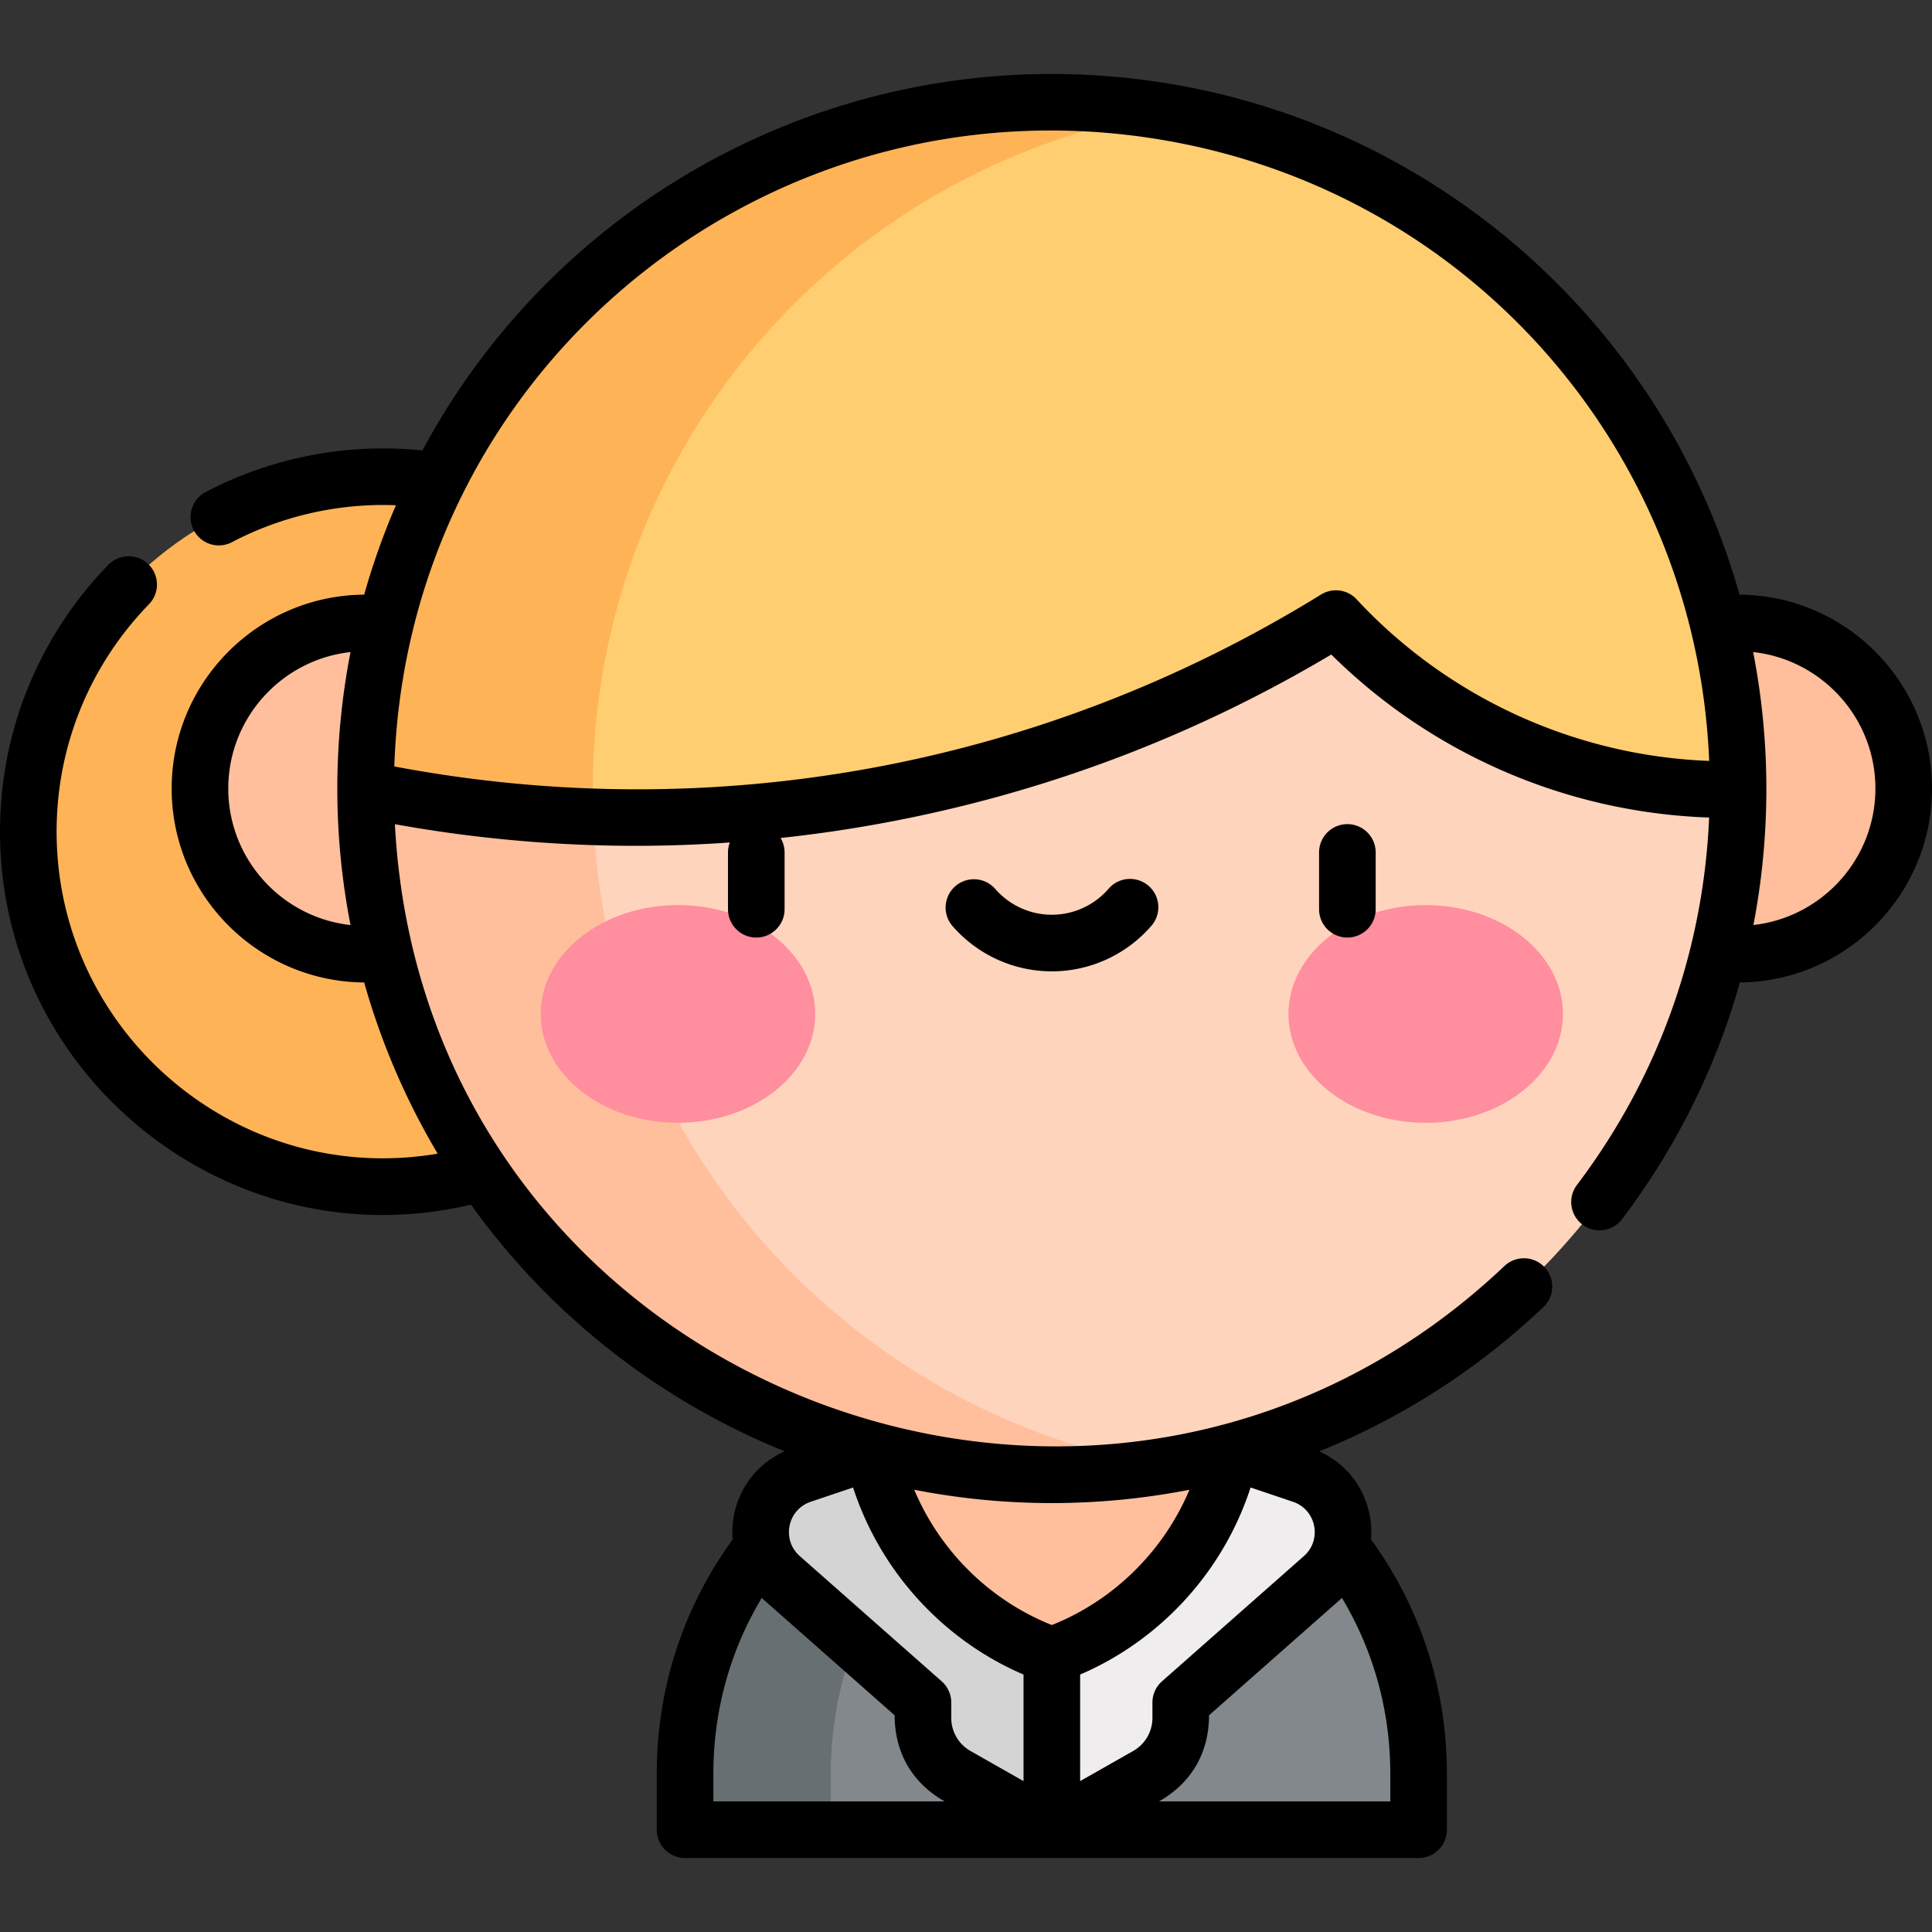 <svg xmlns="http://www.w3.org/2000/svg" version="1.1" xmlns:xlink="http://www.w3.org/1999/xlink" width="512" height="512" x="0" y="0" viewBox="0 0 512 512" style="enable-background:new 0 0 512 512" xml:space="preserve" class=""><rect x="0" y="0" width="512" height="512" fill="#333333" stroke="none"/><g><path fill="#82888b" d="M354.546 408.766c-13.983-17.559-33.824-30.179-56.504-34.807a96.426 96.426 0 0 0-19.296-1.941c-30.617 0-57.968 14.359-75.798 36.748-13.38 16.802-21.4 38.124-21.4 61.304v14.825h194.398V470.07c.001-23.18-8.019-44.502-21.4-61.304z" opacity="1" data-original="#82888b"></path><path fill="#676f72" d="M298.042 373.959a96.418 96.418 0 0 0-19.296-1.941c-30.617 0-57.968 14.359-75.798 36.747-13.38 16.802-21.4 38.124-21.4 61.304v14.825h38.622V470.07c.001-47.327 33.519-87.047 77.872-96.111z" opacity="1" data-original="#676f72"></path><path fill="#efedee" d="m326.25 384.549 18.783 6.325c11.654 3.925 14.694 18.99 5.474 27.127l-37.601 33.184v4.092a17.558 17.558 0 0 1-8.889 15.269l-25.269 14.349-25.084-46.239 25.084-54.107z" opacity="1" data-original="#efedee"></path><path fill="#d4d4d5" d="m231.246 384.549-18.783 6.325c-11.654 3.925-14.694 18.99-5.474 27.127l37.601 33.184v4.092a17.558 17.558 0 0 0 8.889 15.269l25.269 14.349V384.549z" opacity="1" data-original="#d4d4d5"></path><path fill="#ffbf9d" d="m278.748 344.592-47.502 39.957a73.417 73.417 0 0 0 47.502 54.107 73.416 73.416 0 0 0 47.502-54.107z" opacity="1" data-original="#ffbf9d"></path><circle cx="101.564" cy="220.388" r="94.064" fill="#ffb357" transform="rotate(-45 101.532 220.424)" opacity="1" data-original="#ffb357"></circle><path fill="#ffbf9d" d="M460.604 165.079H96.892c-24.243 0-43.896 19.653-43.896 43.896s19.653 43.896 43.896 43.896h363.712c24.243 0 43.896-19.653 43.896-43.896s-19.653-43.896-43.896-43.896z" opacity="1" data-original="#ffbf9d"></path><path fill="#ffd4bd" d="M309.033 29.644a182.978 182.978 0 0 0-30.285-2.525c-10.32 0-20.434.873-30.285 2.525-86.019 14.421-151.571 89.214-151.571 179.331s65.552 164.91 151.571 179.331a182.969 182.969 0 0 0 60.57 0c86.019-14.422 151.571-89.215 151.571-179.331S395.052 44.065 309.033 29.644z" opacity="1" data-original="#ffd4bd"></path><path fill="#ffbf9d" d="M157.096 209.228c0-90.401 65.945-165.387 152.352-179.51-.138-.023-.276-.051-.414-.074a182.978 182.978 0 0 0-60.57 0c-86.02 14.421-151.572 89.214-151.572 179.331s65.552 164.91 151.571 179.332a183.086 183.086 0 0 0 30.285 2.524c9.929 0 19.665-.816 29.162-2.348-85.651-14.756-150.814-89.391-150.814-179.255z" opacity="1" data-original="#ffbf9d"></path><path fill="#ffce71" d="M354.035 43.367v.005c-22.947-10.435-48.437-16.253-75.289-16.253-100.57 0-181.851 81.58-181.851 182.155 88.92 18.5 180.736 1.865 257.14-45.337v.013a141.983 141.983 0 0 0 106.817 45.274c0-74.045-44.098-137.337-106.817-165.857z" opacity="1" data-original="#ffce71"></path><path fill="#ffb357" d="M309.482 29.704a183.244 183.244 0 0 0-30.736-2.585c-100.57 0-181.855 81.583-181.855 182.157 20.114 4.185 40.127 6.521 60.345 7.167a185.85 185.85 0 0 1-.14-7.215c0-90.409 65.969-165.41 152.386-179.524z" opacity="1" data-original="#ffb357"></path><ellipse cx="179.667" cy="268.707" fill="#ff8e9e" rx="36.371" ry="28.846" opacity="1" data-original="#ff8e9e"></ellipse><ellipse cx="377.828" cy="268.707" fill="#ff8e9e" rx="36.371" ry="28.846" opacity="1" data-original="#ff8e9e"></ellipse><path d="M349.569 225.906v15.051c0 4.143 3.357 7.5 7.5 7.5s7.5-3.357 7.5-7.5v-15.051c0-4.143-3.357-7.5-7.5-7.5s-7.5 3.358-7.5 7.5zM293.743 235.581c-3.786 4.344-9.252 6.835-14.996 6.835s-11.209-2.491-14.995-6.835a7.5 7.5 0 0 0-11.309 9.855c6.635 7.613 16.222 11.98 26.303 11.98s19.668-4.366 26.303-11.98a7.5 7.5 0 1 0-11.306-9.855z" fill="#000000" opacity="1" data-original="#000000"></path><path d="M512 208.975c0-28.212-22.852-51.18-51.017-51.386-20.022-71.012-79.298-123.37-150.71-135.342-81.41-13.653-160.483 26.642-198.331 97.125-20.749-2.119-40.667 2.209-57.493 11.055a7.5 7.5 0 0 0 6.979 13.277c13.24-6.961 28.328-10.402 43.498-9.814a189.484 189.484 0 0 0-8.415 23.698c-28.165.206-51.017 23.173-51.017 51.386s22.851 51.181 51.017 51.387a189.429 189.429 0 0 0 19.476 45.374C62.917 314.689 15 273.572 15 220.389c0-22.567 8.672-43.945 24.419-60.197a7.5 7.5 0 1 0-10.772-10.437C10.173 168.818 0 193.903 0 220.389c0 64.991 60.775 113.924 124.815 98.855 21.052 29.379 50.013 51.987 83.131 65.365-9.377 4.174-14.568 13.631-13.796 23.371-13.153 18.138-20.102 39.528-20.102 62.09v14.825a7.5 7.5 0 0 0 7.5 7.5h194.397c4.143 0 7.5-3.357 7.5-7.5V470.07c0-22.562-6.949-43.953-20.101-62.09.763-9.62-4.314-19.127-13.749-23.351 21.9-8.827 42.047-21.749 59.49-38.304a7.501 7.501 0 0 0-10.327-10.88c-106.577 101.15-286.189 32.468-294.108-117.028a359.037 359.037 0 0 0 63.82 5.734c8.313 0 16.629-.302 24.94-.883a7.474 7.474 0 0 0-.486 2.638v15.051c0 4.143 3.358 7.5 7.5 7.5s7.5-3.357 7.5-7.5v-15.051a7.458 7.458 0 0 0-1.059-3.829c8.169-.88 16.33-2.031 24.474-3.473 43.099-7.631 83.933-22.813 121.463-45.149 26.734 26.485 62.565 41.919 100.131 43.201-1.519 35.448-13.547 68.968-35.025 97.37a7.5 7.5 0 0 0 1.459 10.506 7.5 7.5 0 0 0 10.506-1.459c14.41-19.056 24.898-40.234 31.206-62.713 28.122-.259 50.921-23.206 50.921-51.385zM305.406 455.277c0 3.612-1.951 6.963-5.092 8.747l-14.066 7.987v-28.236c21.426-9.2 38.002-27.459 45.17-49.572l11.222 3.779c6.191 2.086 7.796 10.078 2.904 14.396l-37.601 33.184a7.501 7.501 0 0 0-2.537 5.623zm-34.158 16.734-14.066-7.987a10.076 10.076 0 0 1-5.091-8.746v-4.092a7.499 7.499 0 0 0-2.538-5.623l-37.601-33.184c-4.89-4.316-3.291-12.309 2.905-14.396l11.221-3.779c7.168 22.113 23.744 40.373 45.17 49.572zm-82.199-1.942c0-16.656 4.407-32.567 12.816-46.596.055.05.105.103.161.152l35.064 30.944c0 9.335 4.167 17.661 13.261 22.825h-61.303v-7.325zm179.397 7.326h-61.301c9.01-5.116 13.26-13.386 13.26-22.825l35.064-30.944c.056-.049.106-.102.161-.151 8.409 14.029 12.816 29.94 12.816 46.596zm-89.698-79.064a190.26 190.26 0 0 0 36.468-3.532c-6.811 16.187-19.972 29.283-36.468 35.85-16.496-6.567-29.657-19.664-36.468-35.852a190.08 190.08 0 0 0 36.468 3.534zM60.495 208.975c0-18.716 14.203-34.172 32.396-36.171a189.238 189.238 0 0 0-3.5 36.171 189.24 189.24 0 0 0 3.5 36.172c-18.193-1.999-32.396-17.455-32.396-36.172zm299.268-49.879a7.5 7.5 0 0 0-9.669-1.539c-73.708 45.536-160.675 61.611-245.595 45.564 3.48-106.209 99.329-183.509 203.295-166.08 81.783 13.712 141.779 82.326 145.155 164.61-35.339-1.34-68.92-16.59-93.186-42.555zm104.91 86.042a191.323 191.323 0 0 0 3.431-36.163c0-12.214-1.193-24.323-3.499-36.171C482.797 174.803 497 190.259 497 208.975c0 18.693-14.167 34.133-32.327 36.163z" fill="#000000" opacity="1" data-original="#000000"></path></g></svg>